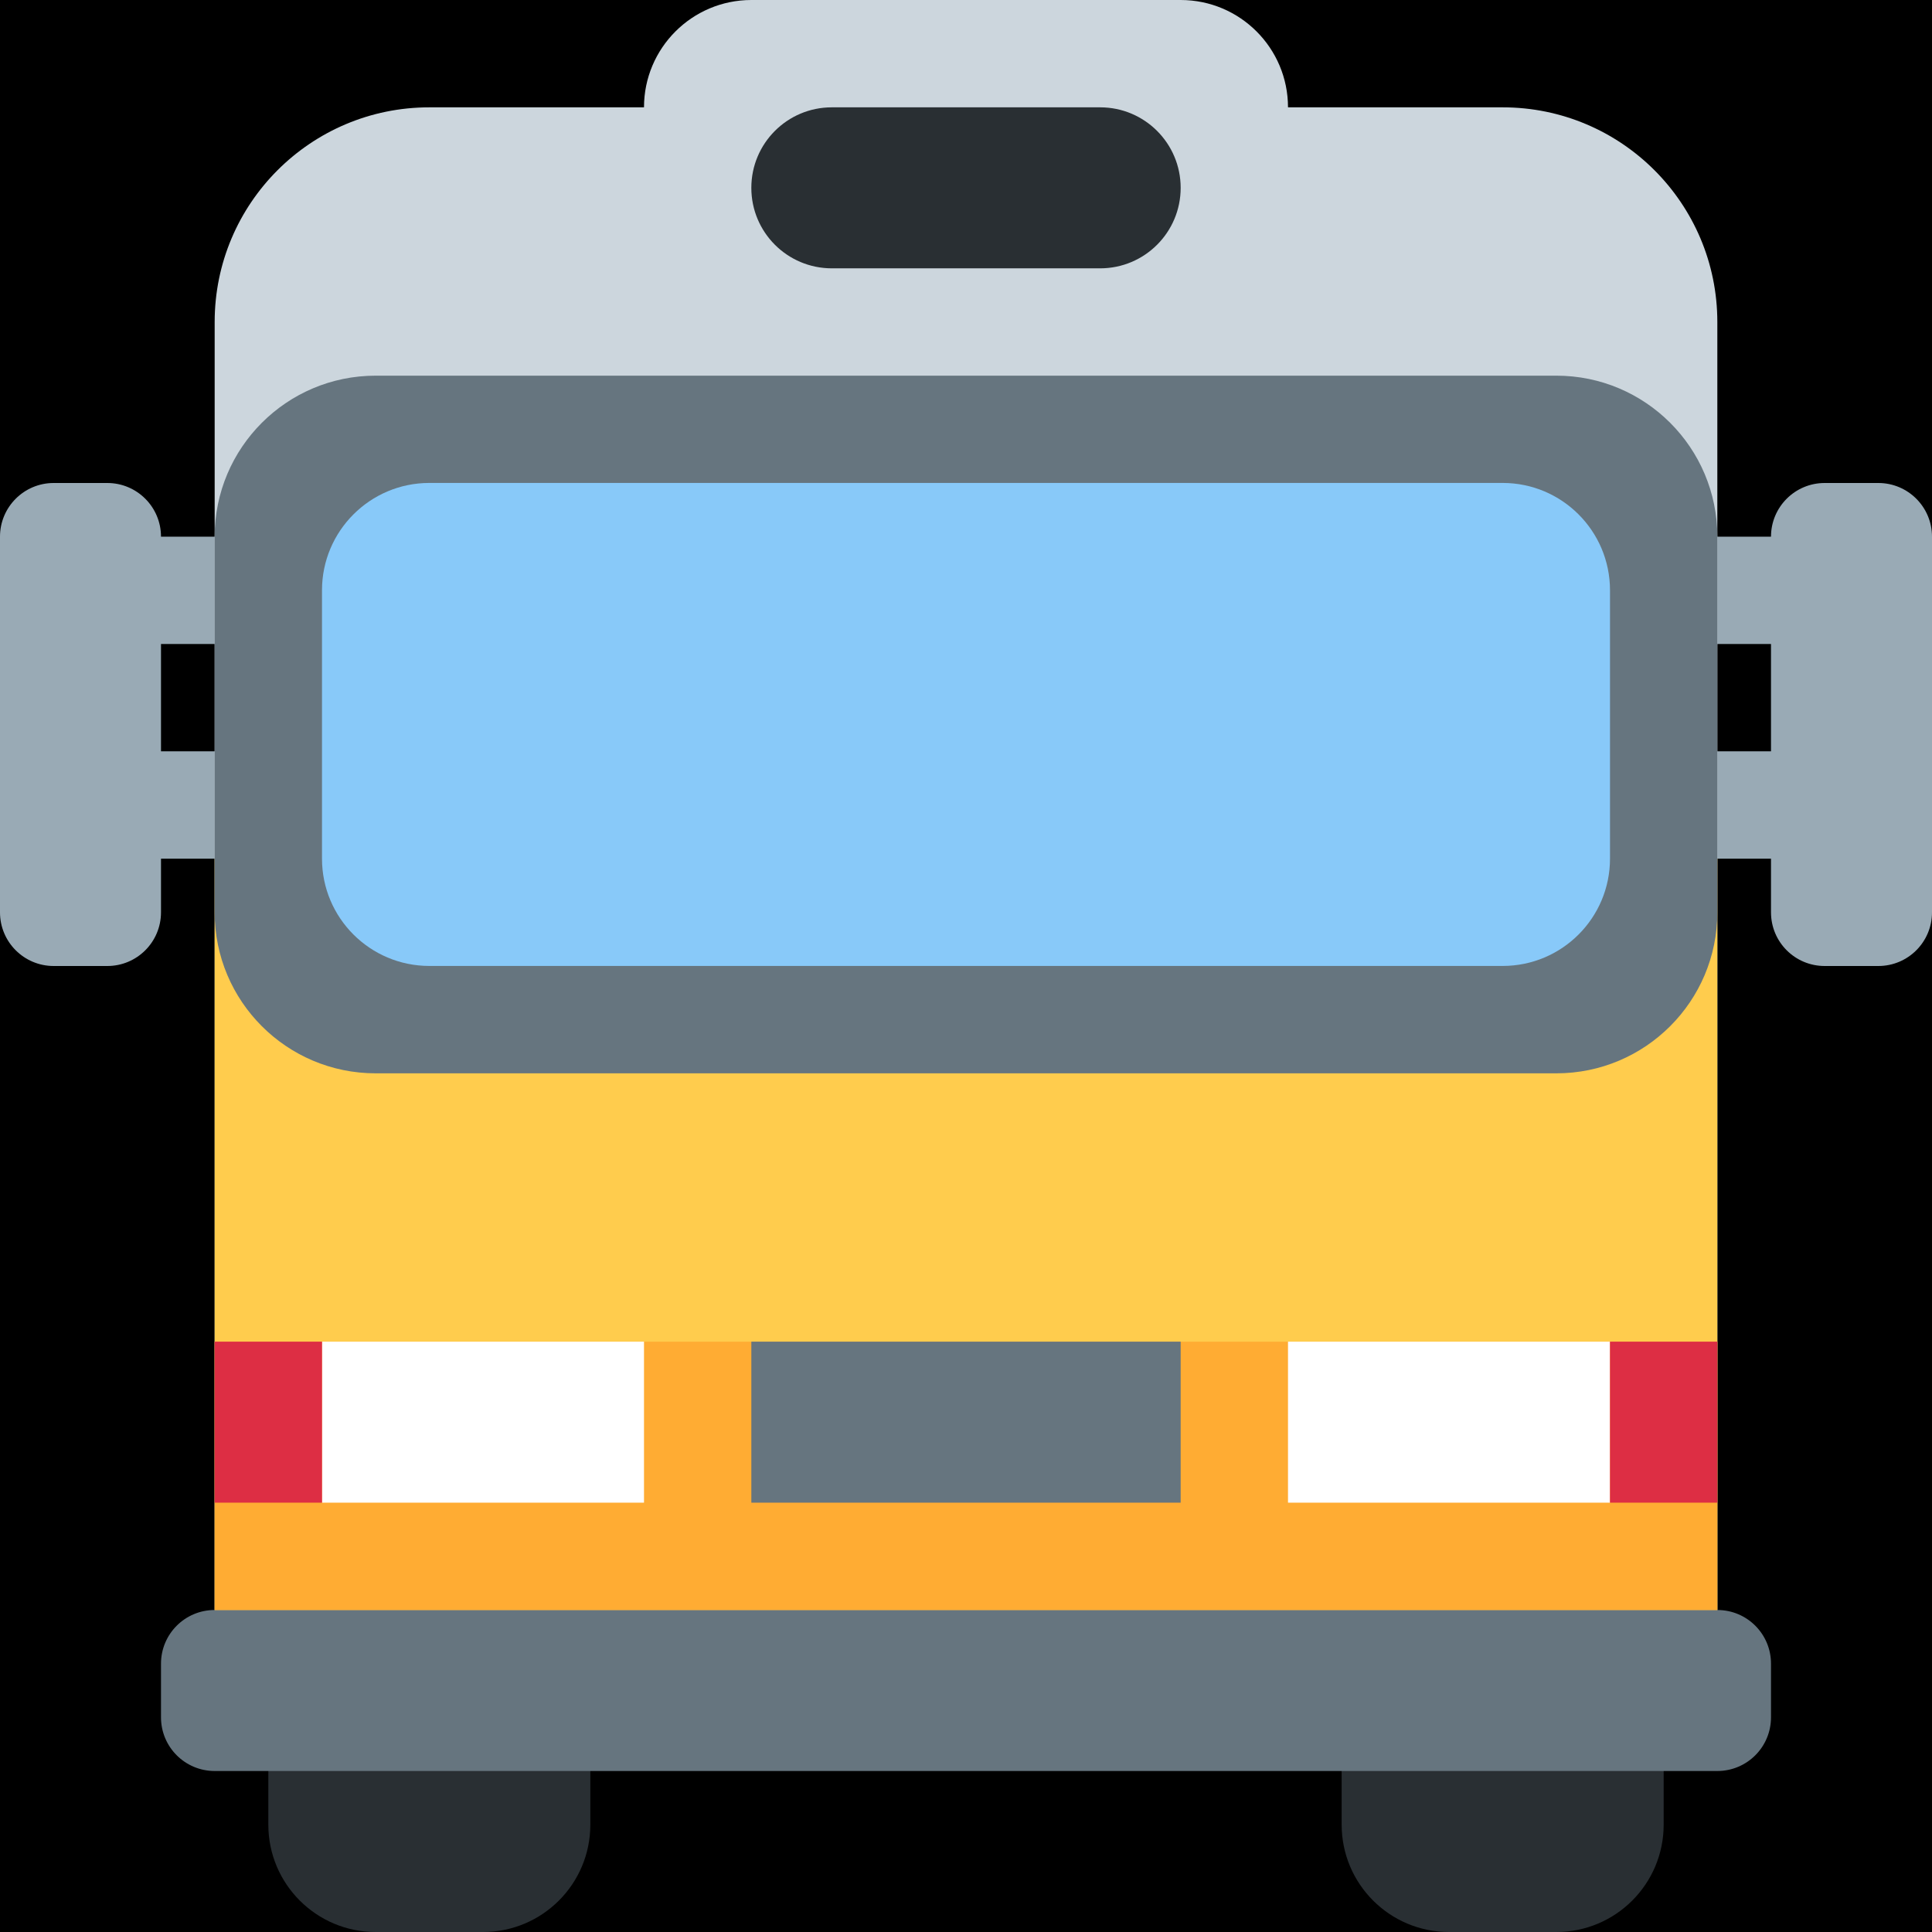 <?xml version="1.0" encoding="UTF-8" standalone="no"?><svg xmlns:dc="http://purl.org/dc/elements/1.1/" xmlns:cc="http://creativecommons.org/ns#" xmlns:rdf="http://www.w3.org/1999/02/22-rdf-syntax-ns#" xmlns:svg="http://www.w3.org/2000/svg" xmlns="http://www.w3.org/2000/svg" viewBox="0 0 45 45" style="enable-background:new 0 0 45 45;" xml:space="preserve" version="1.1" id="svg2"><rect width="100%" height="100%" fill="black"/><defs id="defs6"><clipPath id="clipPath16" clipPathUnits="userSpaceOnUse"><path id="path18" d="M 0,36 36,36 36,0 0,0 0,36 Z"/></clipPath></defs><g transform="matrix(1.25,0,0,-1.25,0,45)" id="g10"><g id="g12"><g clip-path="url(#clipPath16)" id="g14"><g transform="translate(11,2)" id="g20"><path id="path22" style="fill:#292f33;fill-opacity:1;fill-rule:nonzero;stroke:none" d="m 0,0 c 0,-1.105 -0.895,-2 -2,-2 l -2,0 c -1.104,0 -2,0.895 -2,2 l 0,7 c 0,1.105 0.896,2 2,2 l 2,0 C -0.895,9 0,8.105 0,7 L 0,0 Z"/></g><g transform="translate(31,2)" id="g24"><path id="path26" style="fill:#292f33;fill-opacity:1;fill-rule:nonzero;stroke:none" d="m 0,0 c 0,-1.105 -0.895,-2 -2,-2 l -2,0 c -1.104,0 -2,0.895 -2,2 l 0,7 c 0,1.105 0.896,2 2,2 l 2,0 C -0.895,9 0,8.105 0,7 L 0,0 Z"/></g><g transform="translate(3,19)" id="g28"><path id="path30" style="fill:#99aab5;fill-opacity:1;fill-rule:nonzero;stroke:none" d="m 0,0 c 0,-0.553 -0.448,-1 -1,-1 l -1,0 c -0.552,0 -1,0.447 -1,1 l 0,7 c 0,0.552 0.448,1 1,1 l 1,0 C -0.448,8 0,7.552 0,7 L 0,0 Z"/></g><g transform="translate(36,19)" id="g32"><path id="path34" style="fill:#99aab5;fill-opacity:1;fill-rule:nonzero;stroke:none" d="m 0,0 c 0,-0.553 -0.447,-1 -1,-1 l -1,0 c -0.553,0 -1,0.447 -1,1 l 0,7 c 0,0.552 0.447,1 1,1 l 1,0 C -0.447,8 0,7.552 0,7 L 0,0 Z"/></g><g transform="translate(35,25)" id="g36"><path id="path38" style="fill:#99aab5;fill-opacity:1;fill-rule:nonzero;stroke:none" d="m 0,0 c 0,-0.552 -0.447,-1 -1,-1 l -32,0 c -0.552,0 -1,0.448 -1,1 0,0.552 0.448,1 1,1 L -1,1 C -0.447,1 0,0.552 0,0"/></g><g transform="translate(35,21)" id="g40"><path id="path42" style="fill:#99aab5;fill-opacity:1;fill-rule:nonzero;stroke:none" d="m 0,0 c 0,-0.553 -0.447,-1 -1,-1 l -32,0 c -0.552,0 -1,0.447 -1,1 0,0.553 0.448,1 1,1 L -1,1 C -0.447,1 0,0.553 0,0"/></g><g transform="translate(24,34)" id="g44"><path id="path46" style="fill:#ccd6dd;fill-opacity:1;fill-rule:nonzero;stroke:none" d="m 0,0 c 0,-1.104 -0.895,-2 -2,-2 l -8,0 c -1.104,0 -2,0.896 -2,2 0,1.104 0.896,2 2,2 l 8,0 C -0.895,2 0,1.104 0,0"/></g><g transform="translate(28,34)" id="g48"><path id="path50" style="fill:#ccd6dd;fill-opacity:1;fill-rule:nonzero;stroke:none" d="m 0,0 -20,0 c -2.209,0 -4,-1.791 -4,-4 l 0,-20 0,-2 0,-4 4,0 20,0 4,0 0,4 0,2 0,20 C 4,-1.791 2.209,0 0,0"/></g><path id="path52" style="fill:#ffcc4d;fill-opacity:1;fill-rule:nonzero;stroke:none" d="M 32,4 4,4 4,20 32,20 32,4 Z"/><g transform="translate(33,4)" id="g54"><path id="path56" style="fill:#66757f;fill-opacity:1;fill-rule:nonzero;stroke:none" d="m 0,0 c 0,-0.553 -0.447,-1 -1,-1 l -28,0 c -0.552,0 -1,0.447 -1,1 l 0,1 c 0,0.553 0.448,1 1,1 L -1,2 C -0.447,2 0,1.553 0,1 L 0,0 Z"/></g><g transform="translate(32,19)" id="g58"><path id="path60" style="fill:#66757f;fill-opacity:1;fill-rule:nonzero;stroke:none" d="m 0,0 c 0,-1.657 -1.343,-3 -3,-3 l -22,0 c -1.657,0 -3,1.343 -3,3 l 0,7 c 0,1.657 1.343,3 3,3 l 22,0 C -1.343,10 0,8.657 0,7 L 0,0 Z"/></g><g transform="translate(30,20)" id="g62"><path id="path64" style="fill:#88c9f9;fill-opacity:1;fill-rule:nonzero;stroke:none" d="m 0,0 c 0,-1.104 -0.895,-1.999 -2,-1.999 l -20,0 c -1.104,0 -2,0.895 -2,1.999 l 0,5.001 c 0,1.104 0.896,2 2,2 l 20,0 c 1.105,0 2,-0.896 2,-2 L 0,0 Z"/></g><path id="path66" style="fill:#ffac33;fill-opacity:1;fill-rule:nonzero;stroke:none" d="M 32,6 4,6 4,11 32,11 32,6 Z"/><path id="path68" style="fill:#ffffff;fill-opacity:1;fill-rule:nonzero;stroke:none" d="m 12,8 -6,0 0,3 6,0 0,-3 z"/><path id="path70" style="fill:#ffffff;fill-opacity:1;fill-rule:nonzero;stroke:none" d="m 30,8 -6,0 0,3 6,0 0,-3 z"/><path id="path72" style="fill:#dd2e44;fill-opacity:1;fill-rule:nonzero;stroke:none" d="M 6,8 4,8 4,11 6,11 6,8 Z"/><path id="path74" style="fill:#dd2e44;fill-opacity:1;fill-rule:nonzero;stroke:none" d="m 32,8 -2,0 0,3 2,0 0,-3 z"/><path id="path76" style="fill:#66757f;fill-opacity:1;fill-rule:nonzero;stroke:none" d="m 22,8 -8,0 0,3 8,0 0,-3 z"/><g transform="translate(22,32.5)" id="g78"><path id="path80" style="fill:#292f33;fill-opacity:1;fill-rule:nonzero;stroke:none" d="m 0,0 c 0,-0.829 -0.672,-1.5 -1.5,-1.5 l -5,0 c -0.829,0 -1.5,0.671 -1.5,1.5 0,0.829 0.671,1.5 1.5,1.5 l 5,0 C -0.672,1.5 0,0.829 0,0"/></g></g></g></g></svg>
